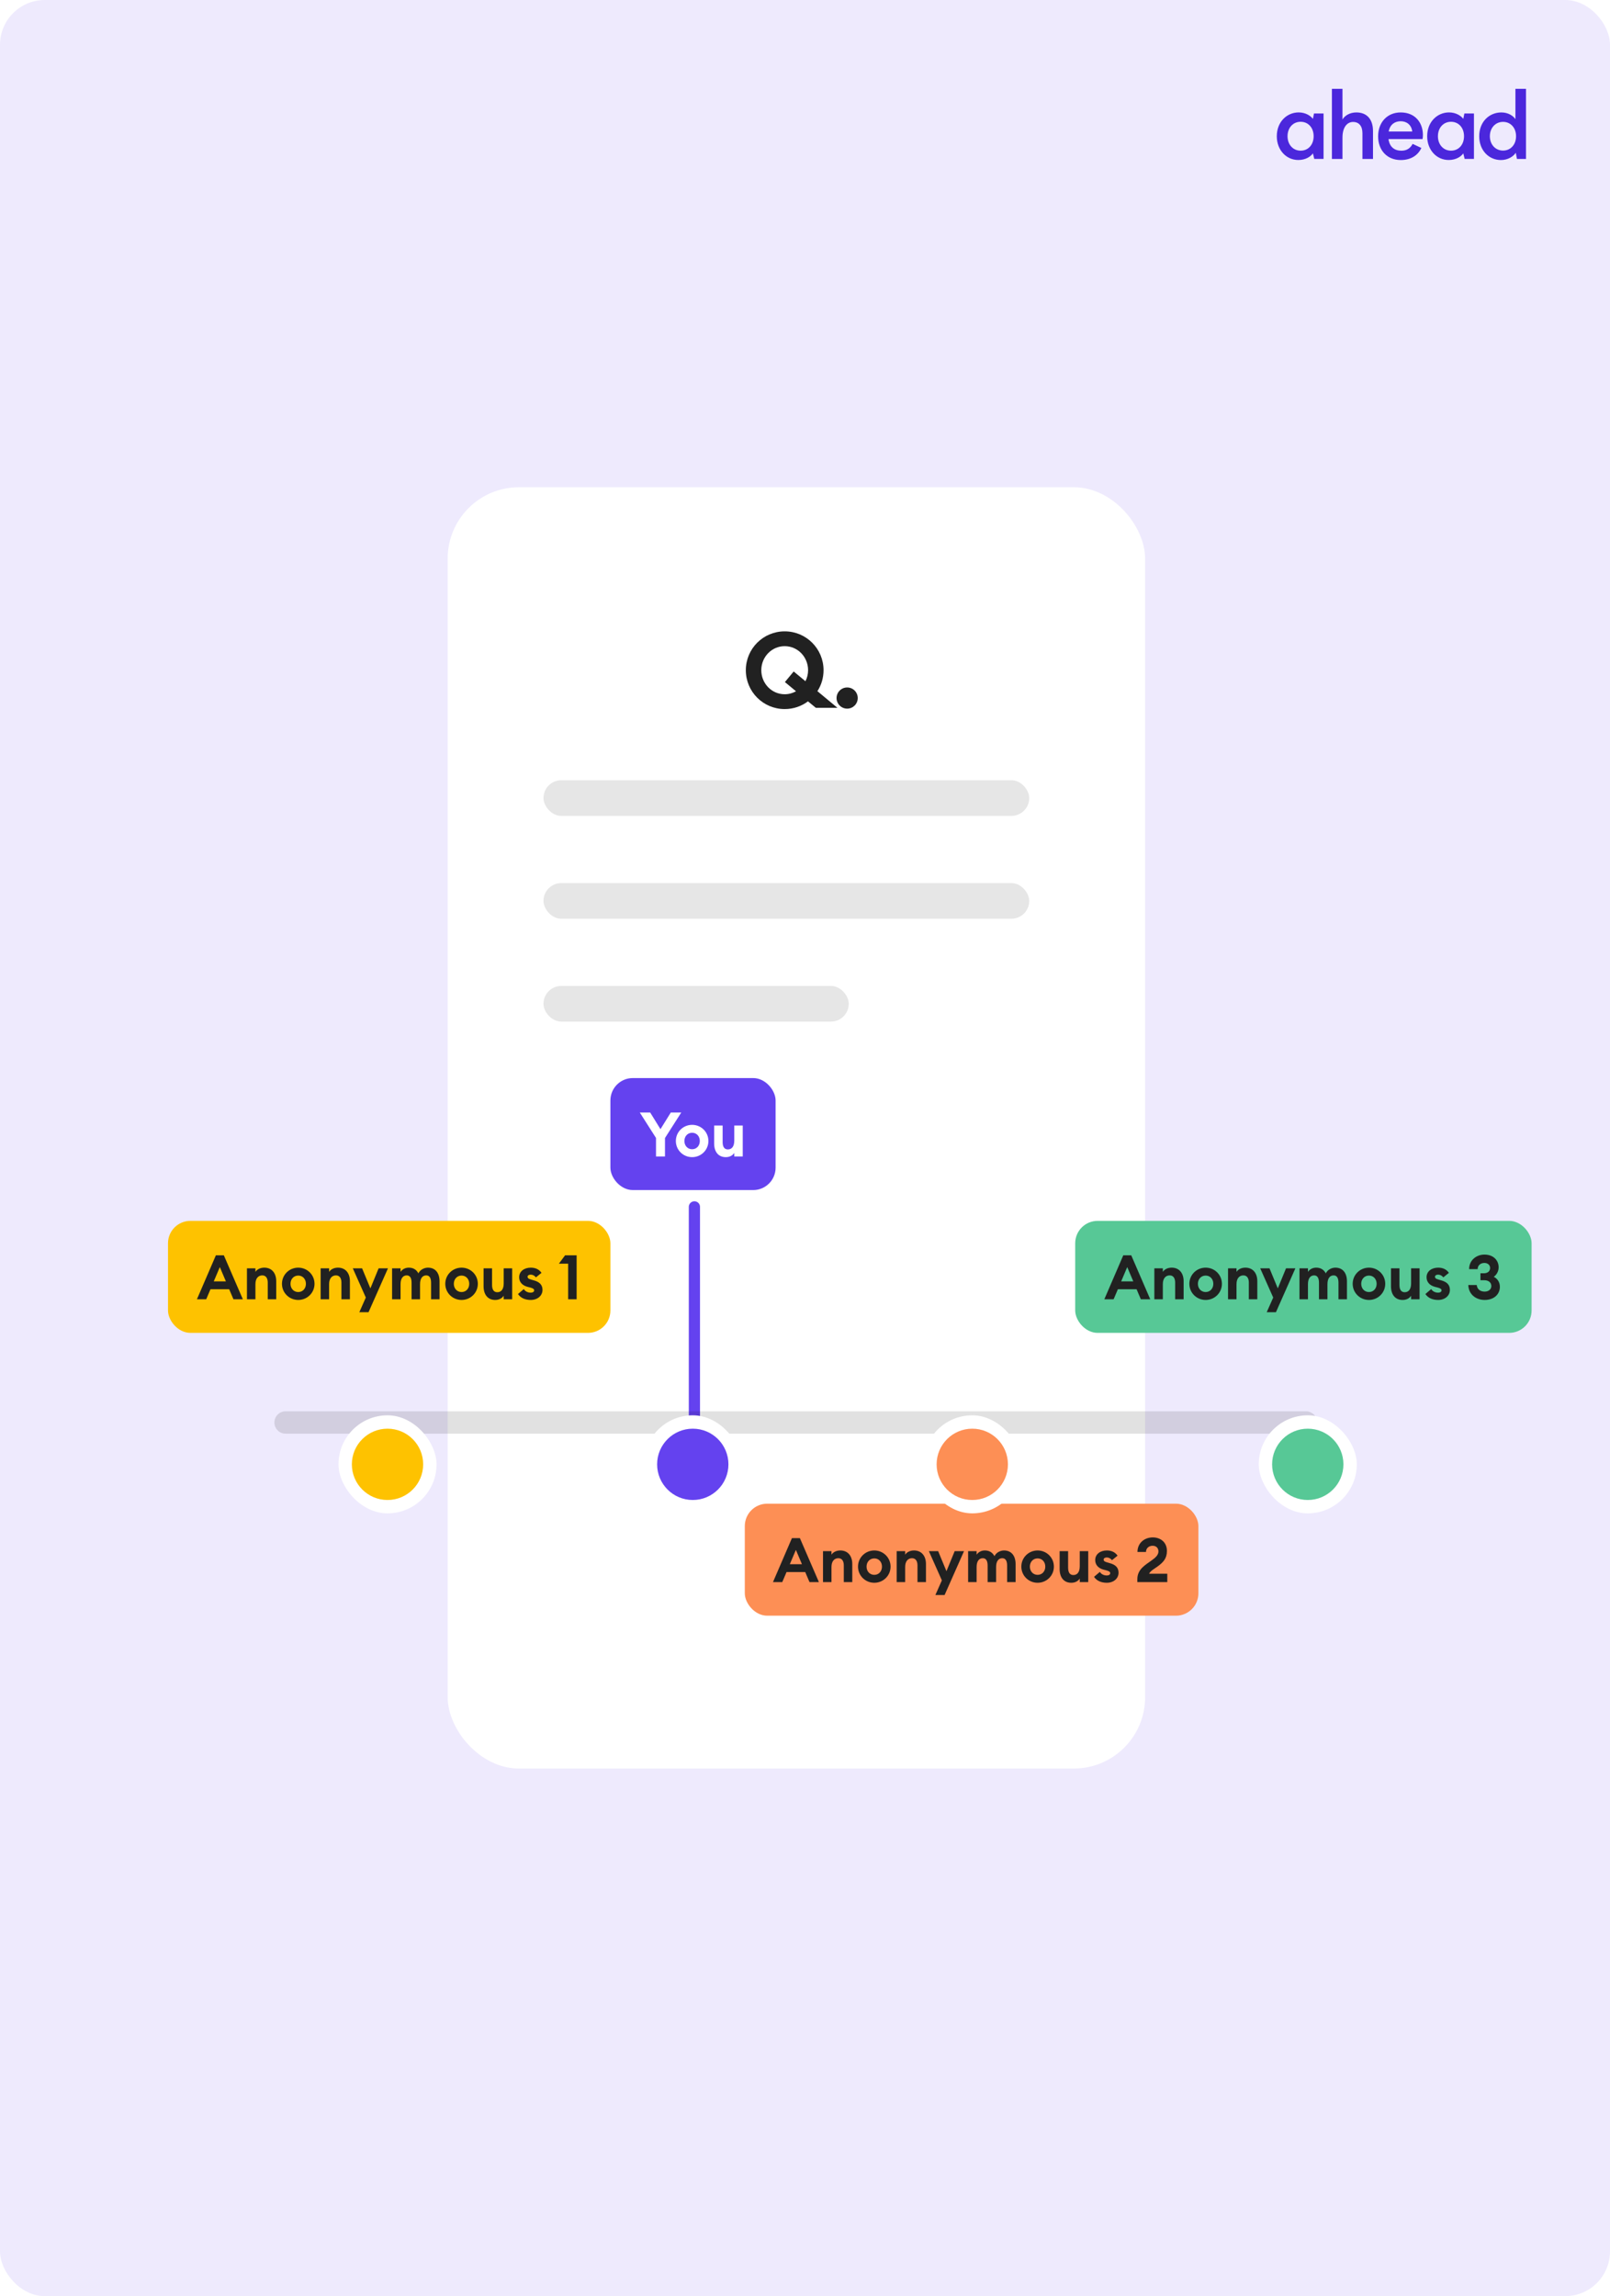 <svg width="575" height="820" viewBox="0 0 575 820" fill="none" xmlns="http://www.w3.org/2000/svg">
<rect width="575" height="820" rx="16" fill="#EEEAFD"/>
<g filter="url(#filter0_d)">
<rect x="159.883" y="172" width="249.084" height="457.582" rx="25.465" fill="white"/>
</g>
<rect x="194.102" y="278.637" width="173.483" height="12.733" rx="6.366" fill="#E6E6E6"/>
<rect x="194.102" y="315.369" width="173.483" height="12.733" rx="6.366" fill="#E6E6E6"/>
<rect x="194.102" y="352.102" width="109.024" height="12.733" rx="6.366" fill="#E6E6E6"/>
<path d="M291.363 252.769H299.077L291.93 246.832C293.329 244.677 294.124 242.105 294.124 239.345C294.124 231.669 287.922 225.468 280.246 225.468C272.571 225.468 266.369 231.669 266.369 239.345C266.369 247.021 272.571 253.222 280.246 253.222C283.385 253.222 286.259 252.201 288.565 250.462L291.363 252.769ZM271.89 239.345C271.89 234.656 275.558 230.762 280.246 230.762C284.935 230.762 288.603 234.656 288.603 239.345C288.603 240.744 288.263 242.105 287.658 243.278L283.46 239.799L280.322 243.58L284.292 246.87C283.082 247.55 281.721 247.929 280.246 247.929C275.558 247.929 271.89 244.034 271.89 239.345ZM306.334 249.29C306.334 247.21 304.67 245.509 302.553 245.509C300.473 245.509 298.771 247.21 298.771 249.29C298.771 251.369 300.473 253.071 302.553 253.071C304.67 253.071 306.334 251.369 306.334 249.29Z" fill="#212121"/>
<rect x="60" y="436" width="158" height="40" rx="8" fill="#FEC200"/>
<path d="M70.331 464H73.647L75.172 460.419H81.848L83.374 464H86.734L79.947 448.305H77.096L70.331 464ZM76.344 457.612L78.51 452.505L80.677 457.612H76.344ZM88.196 464H91.225V458.606C91.225 456.484 92.286 455.467 93.678 455.467C94.938 455.467 95.624 456.44 95.624 458.032V464H98.652V457.523C98.652 454.649 97.06 452.704 94.386 452.704C92.949 452.704 91.799 453.323 91.225 454.207V452.947H88.196V464ZM112.327 458.474C112.327 455.246 109.719 452.704 106.513 452.704C103.308 452.704 100.7 455.246 100.7 458.474C100.7 461.701 103.308 464.243 106.513 464.243C109.719 464.243 112.327 461.701 112.327 458.474ZM103.75 458.474C103.75 456.772 104.922 455.534 106.513 455.534C108.105 455.534 109.254 456.772 109.254 458.474C109.254 460.176 108.105 461.414 106.513 461.414C104.922 461.414 103.75 460.176 103.75 458.474ZM114.511 464H117.539V458.606C117.539 456.484 118.601 455.467 119.993 455.467C121.253 455.467 121.938 456.44 121.938 458.032V464H124.967V457.523C124.967 454.649 123.375 452.704 120.701 452.704C119.264 452.704 118.114 453.323 117.539 454.207V452.947H114.511V464ZM131.62 468.62L138.561 452.947H135.223L132.283 460.109L129.321 452.947H126.005L130.648 463.381L128.327 468.62H131.62ZM140.027 464H143.056V458.606C143.056 456.484 143.962 455.467 145.266 455.467C146.46 455.467 146.99 456.462 146.99 458.098V464H150.019V458.606C150.019 456.484 150.925 455.467 152.229 455.467C153.423 455.467 153.954 456.462 153.954 458.098V464H156.982V457.589C156.982 454.605 155.479 452.704 152.848 452.704C151.588 452.704 150.107 453.367 149.422 454.738C148.759 453.456 147.609 452.704 145.996 452.704C144.647 452.704 143.652 453.345 143.056 454.207V452.947H140.027V464ZM170.656 458.474C170.656 455.246 168.048 452.704 164.842 452.704C161.637 452.704 159.029 455.246 159.029 458.474C159.029 461.701 161.637 464.243 164.842 464.243C168.048 464.243 170.656 461.701 170.656 458.474ZM162.079 458.474C162.079 456.772 163.251 455.534 164.842 455.534C166.434 455.534 167.583 456.772 167.583 458.474C167.583 460.176 166.434 461.414 164.842 461.414C163.251 461.414 162.079 460.176 162.079 458.474ZM172.707 459.358C172.707 462.298 174.188 464.243 176.863 464.243C178.278 464.243 179.317 463.624 179.892 462.74V464H182.92V452.947H179.892V458.341C179.892 460.485 178.963 461.48 177.615 461.48C176.31 461.48 175.736 460.507 175.736 458.849V452.947H172.707V459.358ZM193.749 460.64C193.749 458.717 192.533 457.744 190.544 457.214L189.505 456.904C188.577 456.661 188.422 456.285 188.422 455.954C188.422 455.445 188.997 455.202 189.527 455.202C190.257 455.202 190.898 455.534 191.406 456.175L193.396 454.561C192.556 453.345 191.251 452.704 189.571 452.704C187.228 452.704 185.46 454.008 185.415 456.042C185.371 457.744 186.432 459.048 188.466 459.579L189.284 459.778C190.5 460.109 190.765 460.375 190.765 460.839C190.765 461.392 190.168 461.635 189.549 461.635C188.488 461.635 187.56 461.171 187.073 460.353L184.995 462.121C185.946 463.558 187.604 464.243 189.549 464.243C191.914 464.243 193.749 462.784 193.749 460.64ZM202.912 464H205.941V448.305H201.807L199.597 451.289H202.912V464Z" fill="#212121"/>
<rect x="266" y="537" width="162" height="40" rx="8" fill="#FD8F55"/>
<path d="M276.065 565H279.38L280.906 561.419H287.582L289.107 565H292.467L285.68 549.305H282.829L276.065 565ZM282.077 558.612L284.244 553.505L286.41 558.612H282.077ZM293.929 565H296.958V559.606C296.958 557.484 298.019 556.467 299.412 556.467C300.672 556.467 301.357 557.44 301.357 559.032V565H304.385V558.523C304.385 555.649 302.794 553.704 300.119 553.704C298.682 553.704 297.533 554.323 296.958 555.207V553.947H293.929V565ZM318.06 559.474C318.06 556.246 315.452 553.704 312.247 553.704C309.041 553.704 306.433 556.246 306.433 559.474C306.433 562.701 309.041 565.243 312.247 565.243C315.452 565.243 318.06 562.701 318.06 559.474ZM309.483 559.474C309.483 557.772 310.655 556.534 312.247 556.534C313.838 556.534 314.988 557.772 314.988 559.474C314.988 561.176 313.838 562.414 312.247 562.414C310.655 562.414 309.483 561.176 309.483 559.474ZM320.244 565H323.273V559.606C323.273 557.484 324.334 556.467 325.726 556.467C326.986 556.467 327.672 557.44 327.672 559.032V565H330.7V558.523C330.7 555.649 329.109 553.704 326.434 553.704C324.997 553.704 323.848 554.323 323.273 555.207V553.947H320.244V565ZM337.354 569.62L344.295 553.947H340.957L338.017 561.109L335.055 553.947H331.739L336.381 564.381L334.06 569.62H337.354ZM345.761 565H348.789V559.606C348.789 557.484 349.695 556.467 351 556.467C352.193 556.467 352.724 557.462 352.724 559.098V565H355.752V559.606C355.752 557.484 356.659 556.467 357.963 556.467C359.156 556.467 359.687 557.462 359.687 559.098V565H362.715V558.589C362.715 555.605 361.212 553.704 358.582 553.704C357.322 553.704 355.841 554.367 355.155 555.738C354.492 554.456 353.343 553.704 351.729 553.704C350.381 553.704 349.386 554.345 348.789 555.207V553.947H345.761V565ZM376.389 559.474C376.389 556.246 373.781 553.704 370.576 553.704C367.37 553.704 364.762 556.246 364.762 559.474C364.762 562.701 367.37 565.243 370.576 565.243C373.781 565.243 376.389 562.701 376.389 559.474ZM367.812 559.474C367.812 557.772 368.984 556.534 370.576 556.534C372.167 556.534 373.317 557.772 373.317 559.474C373.317 561.176 372.167 562.414 370.576 562.414C368.984 562.414 367.812 561.176 367.812 559.474ZM378.441 560.358C378.441 563.298 379.922 565.243 382.596 565.243C384.011 565.243 385.05 564.624 385.625 563.74V565H388.653V553.947H385.625V559.341C385.625 561.485 384.696 562.48 383.348 562.48C382.044 562.48 381.469 561.507 381.469 559.849V553.947H378.441V560.358ZM399.483 561.64C399.483 559.717 398.267 558.744 396.277 558.214L395.238 557.904C394.31 557.661 394.155 557.285 394.155 556.954C394.155 556.445 394.73 556.202 395.26 556.202C395.99 556.202 396.631 556.534 397.139 557.175L399.129 555.561C398.289 554.345 396.985 553.704 395.305 553.704C392.961 553.704 391.193 555.008 391.149 557.042C391.105 558.744 392.166 560.048 394.199 560.579L395.017 560.778C396.233 561.109 396.498 561.375 396.498 561.839C396.498 562.392 395.901 562.635 395.283 562.635C394.221 562.635 393.293 562.171 392.807 561.353L390.729 563.121C391.679 564.558 393.337 565.243 395.283 565.243C397.648 565.243 399.483 563.784 399.483 561.64ZM416.891 562.016H410.392C410.812 560.999 412.47 560.137 413.443 559.407C415.432 557.948 416.758 556.578 416.758 553.881C416.758 550.676 414.371 549.04 411.718 549.04C408.602 549.04 406.236 551.162 406.236 554.235H409.287C409.265 552.975 410.259 552.024 411.652 552.024C413.001 552.024 413.73 552.908 413.73 554.058C413.73 555.34 412.625 556.313 411.254 557.285C408.955 558.943 406.192 560.446 406.192 563.961V565H416.891V562.016Z" fill="#212121"/>
<rect x="384" y="436" width="163" height="40" rx="8" fill="#57C896"/>
<path d="M394.403 464H397.719L399.244 460.419H405.92L407.445 464H410.805L404.019 448.305H401.167L394.403 464ZM400.415 457.612L402.582 452.505L404.748 457.612H400.415ZM412.267 464H415.296V458.606C415.296 456.484 416.357 455.467 417.75 455.467C419.01 455.467 419.695 456.44 419.695 458.032V464H422.723V457.523C422.723 454.649 421.132 452.704 418.457 452.704C417.02 452.704 415.871 453.323 415.296 454.207V452.947H412.267V464ZM436.398 458.474C436.398 455.246 433.79 452.704 430.585 452.704C427.379 452.704 424.771 455.246 424.771 458.474C424.771 461.701 427.379 464.243 430.585 464.243C433.79 464.243 436.398 461.701 436.398 458.474ZM427.822 458.474C427.822 456.772 428.993 455.534 430.585 455.534C432.176 455.534 433.326 456.772 433.326 458.474C433.326 460.176 432.176 461.414 430.585 461.414C428.993 461.414 427.822 460.176 427.822 458.474ZM438.582 464H441.611V458.606C441.611 456.484 442.672 455.467 444.065 455.467C445.325 455.467 446.01 456.44 446.01 458.032V464H449.038V457.523C449.038 454.649 447.447 452.704 444.772 452.704C443.335 452.704 442.186 453.323 441.611 454.207V452.947H438.582V464ZM455.692 468.62L462.633 452.947H459.295L456.355 460.109L453.393 452.947H450.077L454.719 463.381L452.398 468.62H455.692ZM464.099 464H467.127V458.606C467.127 456.484 468.033 455.467 469.338 455.467C470.531 455.467 471.062 456.462 471.062 458.098V464H474.09V458.606C474.09 456.484 474.997 455.467 476.301 455.467C477.495 455.467 478.025 456.462 478.025 458.098V464H481.053V457.589C481.053 454.605 479.55 452.704 476.92 452.704C475.66 452.704 474.179 453.367 473.493 454.738C472.83 453.456 471.681 452.704 470.067 452.704C468.719 452.704 467.724 453.345 467.127 454.207V452.947H464.099V464ZM494.727 458.474C494.727 455.246 492.119 452.704 488.914 452.704C485.708 452.704 483.1 455.246 483.1 458.474C483.1 461.701 485.708 464.243 488.914 464.243C492.119 464.243 494.727 461.701 494.727 458.474ZM486.151 458.474C486.151 456.772 487.322 455.534 488.914 455.534C490.505 455.534 491.655 456.772 491.655 458.474C491.655 460.176 490.505 461.414 488.914 461.414C487.322 461.414 486.151 460.176 486.151 458.474ZM496.779 459.358C496.779 462.298 498.26 464.243 500.935 464.243C502.349 464.243 503.388 463.624 503.963 462.74V464H506.991V452.947H503.963V458.341C503.963 460.485 503.035 461.48 501.686 461.48C500.382 461.48 499.807 460.507 499.807 458.849V452.947H496.779V459.358ZM517.821 460.64C517.821 458.717 516.605 457.744 514.615 457.214L513.576 456.904C512.648 456.661 512.493 456.285 512.493 455.954C512.493 455.445 513.068 455.202 513.599 455.202C514.328 455.202 514.969 455.534 515.477 456.175L517.467 454.561C516.627 453.345 515.323 452.704 513.643 452.704C511.3 452.704 509.531 454.008 509.487 456.042C509.443 457.744 510.504 459.048 512.537 459.579L513.355 459.778C514.571 460.109 514.836 460.375 514.836 460.839C514.836 461.392 514.24 461.635 513.621 461.635C512.56 461.635 511.631 461.171 511.145 460.353L509.067 462.121C510.017 463.558 511.675 464.243 513.621 464.243C515.986 464.243 517.821 462.784 517.821 460.64ZM535.671 459.535C535.671 457.766 534.654 456.528 533.483 455.976C534.389 455.357 535.229 454.119 535.229 452.594C535.229 450.096 533.372 448.04 530.145 448.04C527.382 448.04 524.685 449.963 524.685 453.235H527.735C527.713 451.953 528.73 451.024 530.145 451.024C531.294 451.024 532.201 451.754 532.179 452.837C532.157 453.942 531.383 454.716 529.924 454.716H528.73V457.192H530.057C531.604 457.192 532.621 457.987 532.621 459.292C532.599 460.485 531.604 461.259 530.233 461.259C528.686 461.259 527.559 460.441 527.404 458.916H524.398C524.508 462.364 527.249 464.243 530.233 464.243C533.483 464.243 535.671 462.298 535.671 459.535Z" fill="#212121"/>
<line x1="248" y1="431" x2="248" y2="508" stroke="#6442EF" stroke-width="4" stroke-linecap="round"/>
<line x1="102" y1="508" x2="466.432" y2="508" stroke="black" stroke-opacity="0.12" stroke-width="8" stroke-linecap="round"/>
<g filter="url(#filter1_dd)">
<rect x="229.913" y="489.522" width="35.015" height="35.015" rx="17.508" fill="white"/>
<circle cx="247.42" cy="507.03" r="12.733" fill="#6442EF"/>
</g>
<g filter="url(#filter2_dd)">
<rect x="120.889" y="489.522" width="35.015" height="35.015" rx="17.508" fill="white"/>
<circle cx="138.396" cy="507.03" r="12.733" fill="#FEC200"/>
</g>
<g filter="url(#filter3_dd)">
<rect x="329.732" y="489.522" width="35.015" height="35.015" rx="17.508" fill="white"/>
<circle cx="347.24" cy="507.03" r="12.733" fill="#FD8F55"/>
</g>
<g filter="url(#filter4_dd)">
<rect x="449.552" y="489.522" width="35.015" height="35.015" rx="17.508" fill="white"/>
<circle cx="467.06" cy="507.03" r="12.733" fill="#57C896"/>
</g>
<rect x="218" y="385" width="59" height="40" rx="8" fill="#6442EF"/>
<path d="M234.289 413H237.494V406.413L243.308 397.305H239.572L235.881 403.252L232.211 397.305H228.498L234.289 406.39V413ZM253.003 407.474C253.003 404.246 250.395 401.704 247.189 401.704C243.984 401.704 241.376 404.246 241.376 407.474C241.376 410.701 243.984 413.243 247.189 413.243C250.395 413.243 253.003 410.701 253.003 407.474ZM244.426 407.474C244.426 405.772 245.598 404.534 247.189 404.534C248.781 404.534 249.93 405.772 249.93 407.474C249.93 409.176 248.781 410.414 247.189 410.414C245.598 410.414 244.426 409.176 244.426 407.474ZM255.054 408.358C255.054 411.298 256.535 413.243 259.21 413.243C260.625 413.243 261.664 412.624 262.239 411.74V413H265.267V401.947H262.239V407.341C262.239 409.485 261.31 410.48 259.962 410.48C258.657 410.48 258.083 409.507 258.083 407.849V401.947H255.054V408.358Z" fill="white"/>
<g clip-path="url(#clip0)">
<path d="M455.999 48.648C455.999 43.521 459.608 40.147 463.801 40.147C466.189 40.147 468.025 41.284 468.896 42.447L469.283 40.53H472.701V56.752H469.378L468.896 54.771C468.121 55.902 466.316 57.136 463.705 57.136C459.385 57.155 455.999 53.582 455.999 48.648ZM469.156 48.648C469.156 45.567 467.187 43.489 464.512 43.489C461.799 43.489 459.836 45.631 459.836 48.648C459.836 51.664 461.806 53.806 464.512 53.806C467.187 53.812 469.156 51.735 469.156 48.648Z" fill="#4B27DC"/>
<path d="M475.682 31.728H479.455V42.684C480.294 41.252 482.098 40.152 484.423 40.152C488.134 40.152 490.357 42.556 490.357 46.8V56.765H486.583V47.58C486.583 44.985 485.326 43.553 483.229 43.553C481.196 43.553 479.455 45.336 479.455 49.133V56.758H475.682V31.728Z" fill="#4B27DC"/>
<path d="M500.279 57.155C495.311 57.155 492.186 53.588 492.186 48.686C492.186 43.688 495.445 40.153 500.248 40.153C505.476 40.153 508.182 43.886 508.182 48.2C508.182 48.654 508.151 49.236 508.055 49.664H495.896C496.283 52.585 498.119 53.819 500.508 53.819C502.541 53.819 503.767 52.815 504.51 51.383L507.636 52.847C506.442 55.397 503.958 57.155 500.279 57.155ZM495.959 46.967H504.377C504.085 44.595 502.408 43.298 500.248 43.298C498.246 43.298 496.442 44.365 495.959 46.967Z" fill="#4B27DC"/>
<path d="M509.707 48.648C509.707 43.521 513.316 40.147 517.509 40.147C519.897 40.147 521.733 41.284 522.604 42.447L522.991 40.53H526.409V56.752H523.086L522.604 54.771C521.829 55.902 520.024 57.136 517.413 57.136C513.093 57.155 509.707 53.582 509.707 48.648ZM522.864 48.648C522.864 45.567 520.895 43.489 518.22 43.489C515.507 43.489 513.544 45.631 513.544 48.648C513.544 51.664 515.514 53.806 518.22 53.806C520.895 53.812 522.864 51.735 522.864 48.648Z" fill="#4B27DC"/>
<path d="M536.06 57.155C531.708 57.155 528.29 53.684 528.29 48.654C528.29 43.431 531.93 40.152 536.193 40.152C538.645 40.152 540.418 41.354 541.225 42.556V31.728H544.998V56.765H541.771L541.352 54.559C540.481 55.915 538.48 57.155 536.06 57.155ZM532.095 48.647C532.095 51.632 534.097 53.773 536.803 53.773C539.478 53.773 541.447 51.696 541.447 48.647C541.447 45.598 539.478 43.521 536.803 43.521C534.097 43.521 532.095 45.669 532.095 48.647Z" fill="#4B27DC"/>
</g>
<defs>
<filter id="filter0_d" x="69.883" y="84" width="429.084" height="637.582" filterUnits="userSpaceOnUse" color-interpolation-filters="sRGB">
<feFlood flood-opacity="0" result="BackgroundImageFix"/>
<feColorMatrix in="SourceAlpha" type="matrix" values="0 0 0 0 0 0 0 0 0 0 0 0 0 0 0 0 0 0 127 0"/>
<feOffset dy="2"/>
<feGaussianBlur stdDeviation="45"/>
<feColorMatrix type="matrix" values="0 0 0 0 0 0 0 0 0 0 0 0 0 0 0 0 0 0 0.12 0"/>
<feBlend mode="normal" in2="BackgroundImageFix" result="effect1_dropShadow"/>
<feBlend mode="normal" in="SourceGraphic" in2="effect1_dropShadow" result="shape"/>
</filter>
<filter id="filter1_dd" x="198.081" y="473.606" width="98.679" height="98.679" filterUnits="userSpaceOnUse" color-interpolation-filters="sRGB">
<feFlood flood-opacity="0" result="BackgroundImageFix"/>
<feColorMatrix in="SourceAlpha" type="matrix" values="0 0 0 0 0 0 0 0 0 0 0 0 0 0 0 0 0 0 127 0"/>
<feOffset/>
<feGaussianBlur stdDeviation="3.979"/>
<feColorMatrix type="matrix" values="0 0 0 0 0 0 0 0 0 0 0 0 0 0 0 0 0 0 0.08 0"/>
<feBlend mode="normal" in2="BackgroundImageFix" result="effect1_dropShadow"/>
<feColorMatrix in="SourceAlpha" type="matrix" values="0 0 0 0 0 0 0 0 0 0 0 0 0 0 0 0 0 0 127 0"/>
<feOffset dy="15.916"/>
<feGaussianBlur stdDeviation="15.916"/>
<feColorMatrix type="matrix" values="0 0 0 0 0 0 0 0 0 0 0 0 0 0 0 0 0 0 0.07 0"/>
<feBlend mode="normal" in2="effect1_dropShadow" result="effect2_dropShadow"/>
<feBlend mode="normal" in="SourceGraphic" in2="effect2_dropShadow" result="shape"/>
</filter>
<filter id="filter2_dd" x="89.057" y="473.606" width="98.679" height="98.679" filterUnits="userSpaceOnUse" color-interpolation-filters="sRGB">
<feFlood flood-opacity="0" result="BackgroundImageFix"/>
<feColorMatrix in="SourceAlpha" type="matrix" values="0 0 0 0 0 0 0 0 0 0 0 0 0 0 0 0 0 0 127 0"/>
<feOffset/>
<feGaussianBlur stdDeviation="3.979"/>
<feColorMatrix type="matrix" values="0 0 0 0 0 0 0 0 0 0 0 0 0 0 0 0 0 0 0.08 0"/>
<feBlend mode="normal" in2="BackgroundImageFix" result="effect1_dropShadow"/>
<feColorMatrix in="SourceAlpha" type="matrix" values="0 0 0 0 0 0 0 0 0 0 0 0 0 0 0 0 0 0 127 0"/>
<feOffset dy="15.916"/>
<feGaussianBlur stdDeviation="15.916"/>
<feColorMatrix type="matrix" values="0 0 0 0 0 0 0 0 0 0 0 0 0 0 0 0 0 0 0.07 0"/>
<feBlend mode="normal" in2="effect1_dropShadow" result="effect2_dropShadow"/>
<feBlend mode="normal" in="SourceGraphic" in2="effect2_dropShadow" result="shape"/>
</filter>
<filter id="filter3_dd" x="297.901" y="473.607" width="98.679" height="98.679" filterUnits="userSpaceOnUse" color-interpolation-filters="sRGB">
<feFlood flood-opacity="0" result="BackgroundImageFix"/>
<feColorMatrix in="SourceAlpha" type="matrix" values="0 0 0 0 0 0 0 0 0 0 0 0 0 0 0 0 0 0 127 0"/>
<feOffset/>
<feGaussianBlur stdDeviation="3.979"/>
<feColorMatrix type="matrix" values="0 0 0 0 0 0 0 0 0 0 0 0 0 0 0 0 0 0 0.08 0"/>
<feBlend mode="normal" in2="BackgroundImageFix" result="effect1_dropShadow"/>
<feColorMatrix in="SourceAlpha" type="matrix" values="0 0 0 0 0 0 0 0 0 0 0 0 0 0 0 0 0 0 127 0"/>
<feOffset dy="15.916"/>
<feGaussianBlur stdDeviation="15.916"/>
<feColorMatrix type="matrix" values="0 0 0 0 0 0 0 0 0 0 0 0 0 0 0 0 0 0 0.07 0"/>
<feBlend mode="normal" in2="effect1_dropShadow" result="effect2_dropShadow"/>
<feBlend mode="normal" in="SourceGraphic" in2="effect2_dropShadow" result="shape"/>
</filter>
<filter id="filter4_dd" x="417.72" y="473.606" width="98.679" height="98.679" filterUnits="userSpaceOnUse" color-interpolation-filters="sRGB">
<feFlood flood-opacity="0" result="BackgroundImageFix"/>
<feColorMatrix in="SourceAlpha" type="matrix" values="0 0 0 0 0 0 0 0 0 0 0 0 0 0 0 0 0 0 127 0"/>
<feOffset/>
<feGaussianBlur stdDeviation="3.979"/>
<feColorMatrix type="matrix" values="0 0 0 0 0 0 0 0 0 0 0 0 0 0 0 0 0 0 0.08 0"/>
<feBlend mode="normal" in2="BackgroundImageFix" result="effect1_dropShadow"/>
<feColorMatrix in="SourceAlpha" type="matrix" values="0 0 0 0 0 0 0 0 0 0 0 0 0 0 0 0 0 0 127 0"/>
<feOffset dy="15.916"/>
<feGaussianBlur stdDeviation="15.916"/>
<feColorMatrix type="matrix" values="0 0 0 0 0 0 0 0 0 0 0 0 0 0 0 0 0 0 0.07 0"/>
<feBlend mode="normal" in2="effect1_dropShadow" result="effect2_dropShadow"/>
<feBlend mode="normal" in="SourceGraphic" in2="effect2_dropShadow" result="shape"/>
</filter>
<clipPath id="clip0">
<rect width="89" height="28" fill="white" transform="translate(456 30)"/>
</clipPath>
</defs>
</svg>
